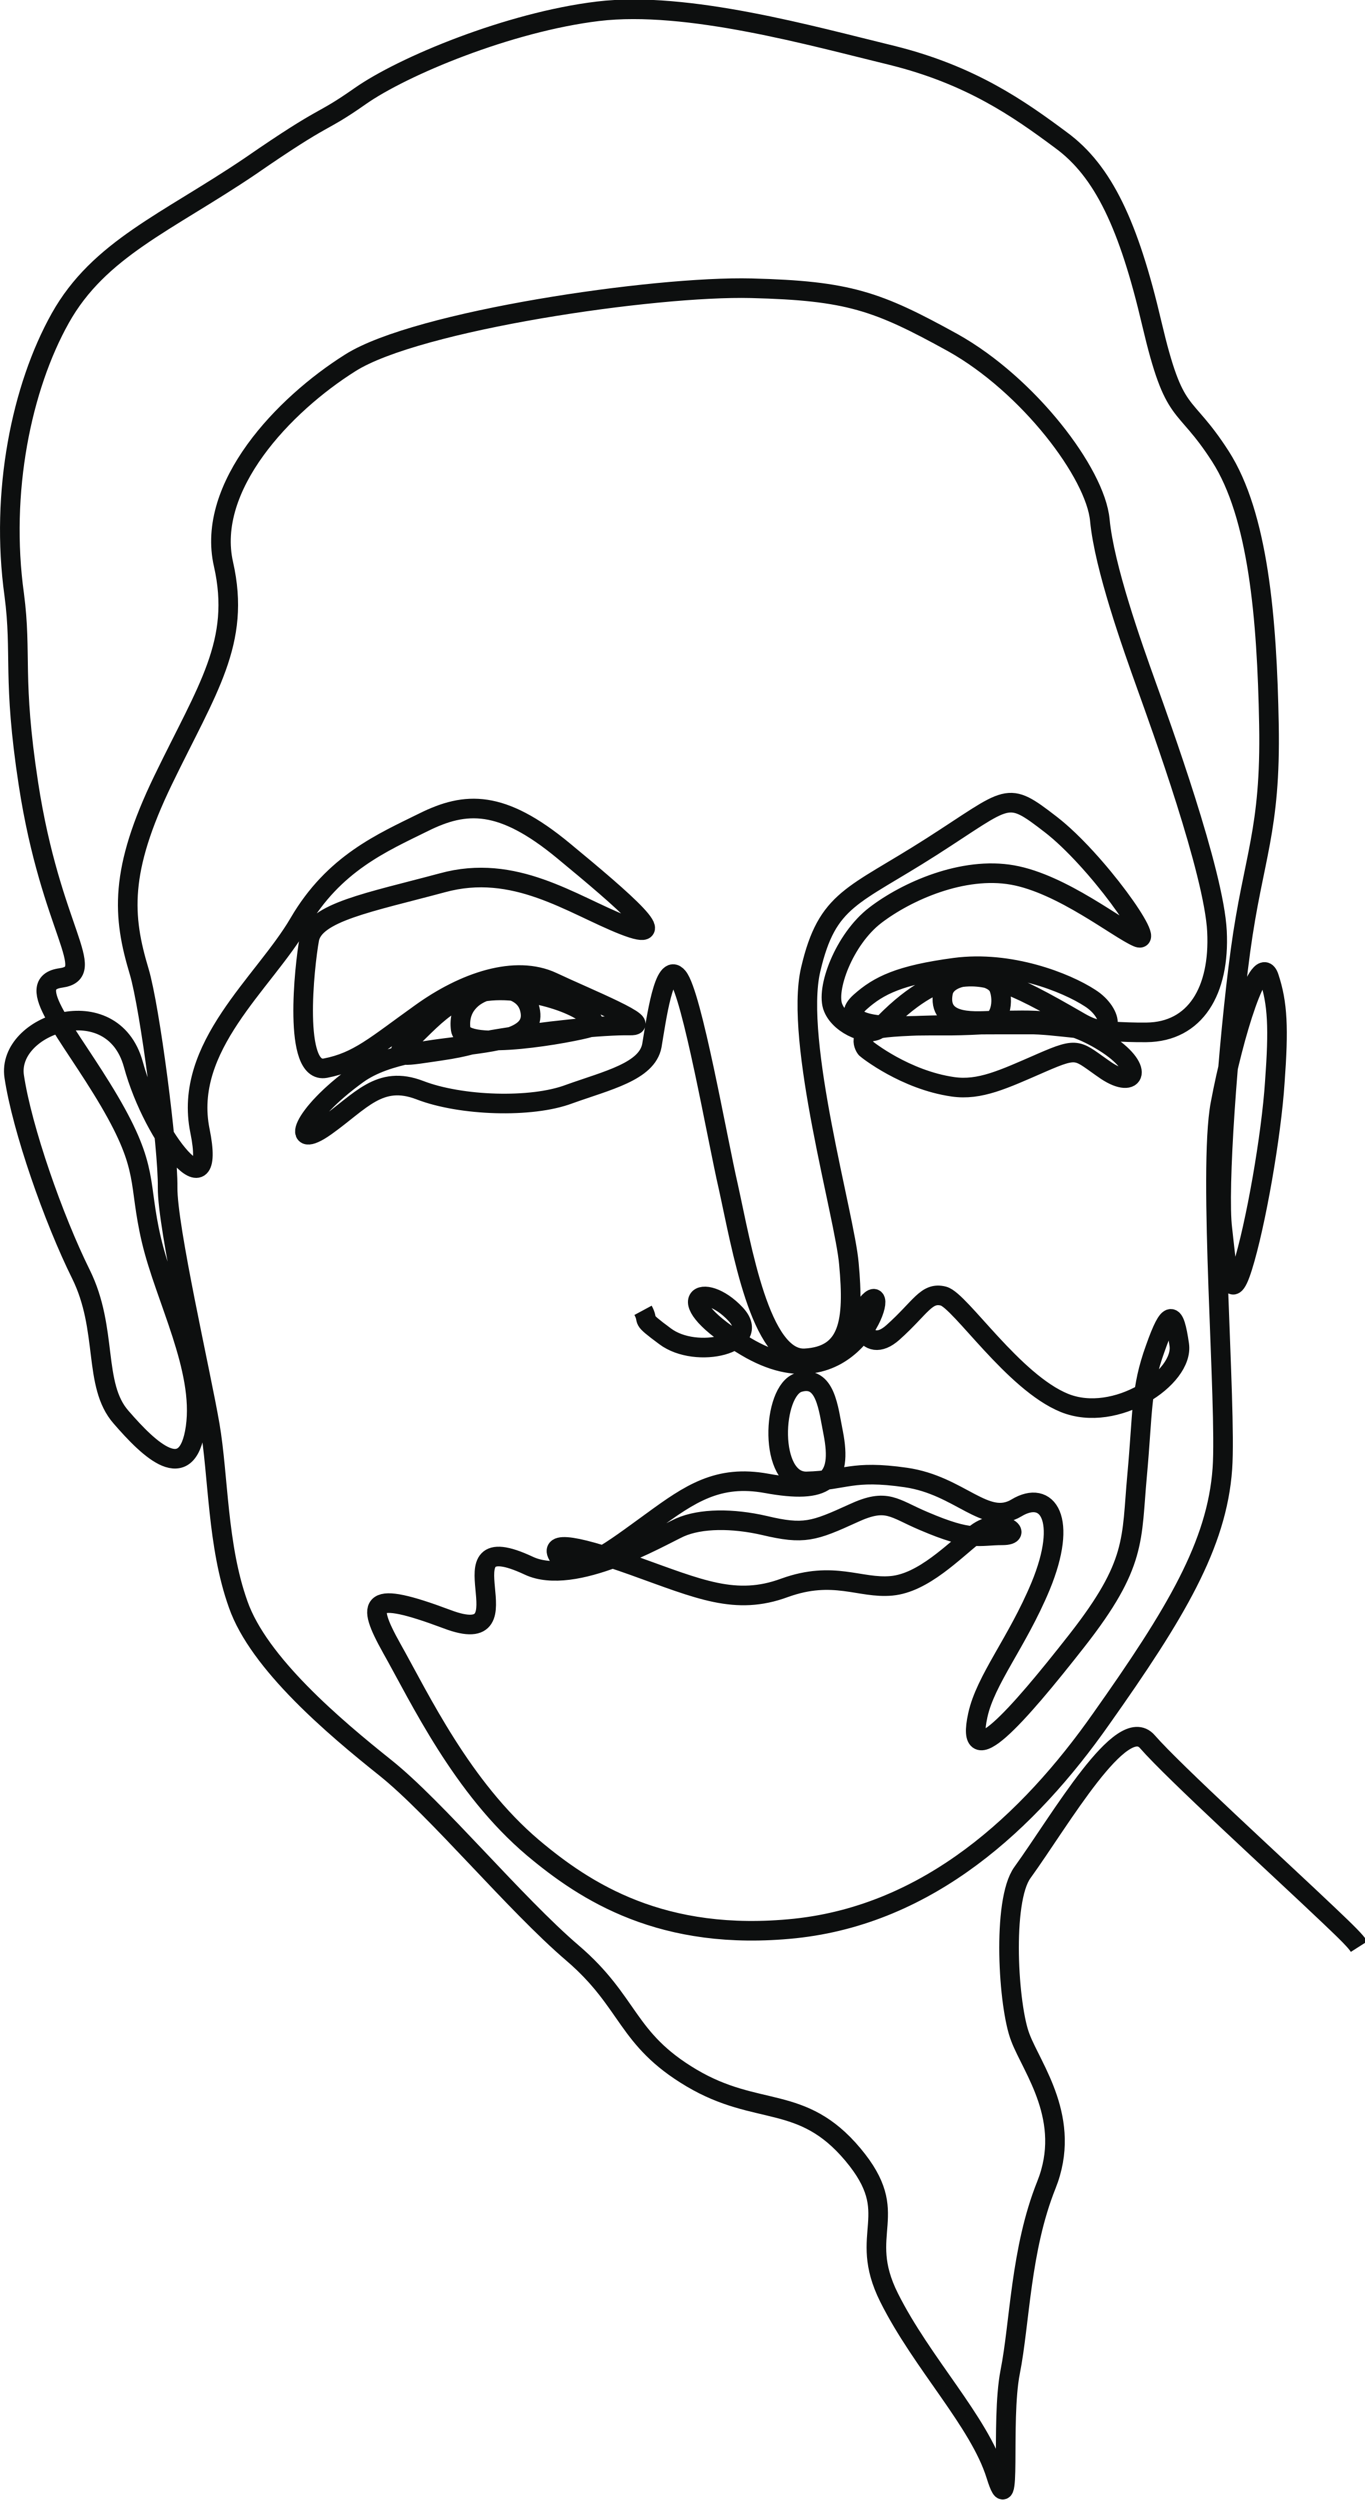 <?xml version="1.0" encoding="utf-8"?>
<!-- Generator: Adobe Illustrator 18.1.1, SVG Export Plug-In . SVG Version: 6.00 Build 0)  -->
<svg version="1.1" id="Layer_1" xmlns="http://www.w3.org/2000/svg" xmlns:xlink="http://www.w3.org/1999/xlink" x="0px" y="0px"
	 viewBox="0 0 278.5 510" enable-background="new 0 0 278.5 510" xml:space="preserve">
<path fill="none" stroke="#0D0F0F" stroke-width="4" stroke-miterlimit="10" d="M131.2,267.3c1.4,2.6-0.9,1.3,4.5,5.3
	c6.4,4.8,20,1.5,14.4-4.5c-6.6-7.1-14.4-3.2,2.1,6.6c21.3,12.7,29.4-12.6,25.5-9.5c-3.9,3.2-1.2,11.7,4.5,6.6
	c5.7-5.1,6.8-8.3,10.3-7.4c3.4,0.9,14.3,17.6,24.7,21.8s24.4-5.1,23.4-11.9c-1-6.9-2-7.4-4.9,0.8c-3,8.3-2.5,12.8-3.7,25.9
	c-1.2,13.1,0,18-12.3,33.7c-12.3,15.7-22.9,27.6-20.2,15.2c1.6-7.3,8-14.8,12.8-26.3c5.7-13.8,1.4-19.8-4.9-16
	c-6.3,3.8-11.5-4.6-22.6-6.2s-12.2,0.6-20.2,0.8c-7.9,0.2-7.1-18.6-1.6-20.2s6,5.4,7,10.3c1.9,9.8-1.5,12.5-13.6,10.3
	c-9.9-1.8-15.6,2.1-23.4,7.8c-7.9,5.7-15.3,11.7-18.5,7.8c-3.2-3.8,1.4-3.6,14.8,1.2c13.4,4.8,20.8,8.2,30.8,4.5
	c10-3.6,15.3,0.2,21.8-0.4c6.5-0.6,12.6-7,17.3-10.7c4.7-3.6,10.2,0.4,5.3,0.4c-4.9,0-6.2,1.3-16-2.9c-6.2-2.6-7.5-4.8-14.4-1.6
	c-8.1,3.7-10.1,4.4-18.1,2.5c-6.5-1.5-13-1.5-17.3,0.4c-4.3,2-21.6,12.1-30.8,7.8c-19.2-9,1,17.6-16.7,10.9c-16-6-16.6-3.6-11.3,5.9
	c5.8,10.3,14.3,28.4,28.8,40.7c10.7,9,26.4,19.3,53.5,16.5c27.3-2.9,47.7-21.7,62.5-42.8c15.2-21.5,23.6-35.5,24.7-51
	c0.9-12.9-3-60.6-0.4-74.4c2.7-14.4,8-31.3,9.9-25.9c1.8,5.4,2,10.5,1.2,21.4c-0.7,10.9-3.9,29.2-6.6,37.8c-2.7,8.6-3.2,0-4.1-7.8
	c-1-7.8,1.1-37.6,3.7-56.8c2.6-19.1,6.2-24.3,5.8-46.1c-0.4-21.8-2.2-42.7-9.9-54.7c-7.7-12-9.3-7.1-14-27.1
	c-4.7-20.1-9.9-31.1-18.5-37.4c-8.6-6.4-18.4-13.3-34.5-17.3c-16.1-3.9-41.8-11.2-60-9c-18.2,2.2-39.8,11.2-48.5,17.3
	s-6.1,3-22.6,14.4C34,45.4,20.2,50.8,12.3,64.9C4.4,79,0,100.4,2.9,121.3c1.6,12.2-0.4,17.1,2.9,38.6c4.6,30,14.4,38.5,6.6,39.6
	c-7.9,1.1,1.6,11,9.9,25.1c8.2,14,5.8,16.5,8.6,28.4c2.8,11.9,10.7,26.2,9,38.2c-1.7,12-9.4,4.6-15.2-2.1
	c-5.8-6.6-2.6-17.9-8.2-29.2c-5.6-11.3-12-29.6-13.6-40.3c-1.6-10.7,20-18,24.3-2.5c4.2,15.5,17.1,30.8,13.6,13.6s13-30.1,20.2-42.4
	c7.1-12.2,17-16.4,25.5-20.6c8.5-4.2,15.8-4.6,28.4,5.8c12.6,10.4,23,19.4,12.3,15.2c-10.6-4.2-22.2-12.7-37-8.6
	c-14.9,4-26.1,6-27.1,11.5c-1,5.5-3.4,27.6,3.3,26.3c6.7-1.3,10.2-4.6,19.3-11.1c9.1-6.6,19.5-10,27-6.5c7.2,3.4,21.2,9,15.8,8.9
	c-5.4-0.1-17.5,1.1-28,2.9c-3.6,0.6-4.6,1.4-10.9,2.3c-6.4,0.9-10.3,1.9-6.3-1.9c6.1-5.8,10.2-11.5,21.8-10.3
	c11.6,1.2,18.5,6.4,15.2,7.4c-3.3,1-25.6,5.2-26.3,0.4c-1.2-8.9,12-11,14-4.5c3.2,10.7-23.1,5.1-35,13.6
	c-11.8,8.5-13.8,15.8-6.6,10.7s11-10.6,19.3-7.4c8.3,3.2,22.7,3.7,30.4,0.8c7.8-2.8,15.9-4.6,16.9-9.9c0.9-5.3,2.5-17.4,5.3-14
	c2.9,3.5,8,32.8,10.3,42.8c2.7,12.2,6.5,35.4,15.6,35c9.1-0.5,10.1-7.5,9-19.3c-0.8-9.6-11.2-45.4-7.8-60
	c3.4-14.6,8.6-14.8,24.7-25.1c16.1-10.3,15.1-11.6,24.3-4.5c9.2,7.1,21.7,24.7,17.7,23c-4-1.7-15.4-10.9-25.5-12.7
	c-10.1-1.8-21.6,3.3-28,8.2s-10.2,15.2-8.6,18.9c1.5,3.7,7.6,6.1,9.5,4.1c12.2-13,20.2-10.8,24.5-9.4c4.2,1.4,8.7,3.8,16.3,8.2
	c7.6,4.4,7-1.8,2.1-4.9c-4.9-3.2-16.3-7.7-27.6-6.2c-11.2,1.5-15.5,3.6-19.3,7c-3.8,3.4,0.8,5.1,9.1,4.9c8.2-0.2,8.5,0.1,15.9-0.3
	c3.9-0.2,4.3-5,3.3-7.5c-1.3-3.3-10.6-3.4-11.4,1c-1.3,7,7.4,5.7,10.6,5.7c7.7,0,13.8-0.9,22.3,4.4s6.4,9.8,0.4,5.8
	c-6-4.1-5.4-5-13.2-1.6c-7.8,3.4-12.6,5.7-18.1,4.9c-9.7-1.4-17.5-7.6-17.7-7.8c-0.2-0.2-2.2-3.2,2.9-4.1c5.1-0.9,25.6-0.8,30.4-0.8
	c4.8-0.1,13.9,1.7,23.9,1.6s15-8.5,14.4-20.6s-11.5-42.1-14.4-50.2c-2.9-8.1-8.6-24.1-9.5-33.7c-0.9-9.6-14.6-27.6-30-36.2
	c-15.4-8.5-21.3-10.6-41.1-11.1c-19.8-0.5-68.2,6.6-81.8,15.2c-13.7,8.6-29.5,25.3-25.9,41.1c3.6,15.9-3.3,25.4-12.3,44
	c-9,18.6-8.3,27.8-4.9,39.1c2.2,7.4,5.9,35.9,5.8,44c-0.1,8.1,6.8,38,8.6,48.5c1.8,10.5,1.5,24.6,5.8,36.6c4.2,12,19.6,25,30,33.3
	c10.4,8.3,26.4,27.7,38.2,37.8c11.8,10.1,10.8,17.5,24.3,25.5c13.5,8,22.5,3.2,32.9,15.6c10.4,12.4,0.7,15.8,7.4,29.2
	c6.7,13.4,18.4,25.3,21.8,36.2c3.4,10.9,0.9-10.8,2.9-21c2-10.1,2.1-25,7.4-38.2c5.3-13.3-2.9-23.7-5.3-30
	c-2.5-6.3-3.8-27.9,0.4-33.7c7.8-10.8,20.3-32.7,25.5-26.7c5.4,6.2,26.7,25.6,37,35.4c3.9,3.7,5.5,5.3,6.2,6.4"/>
</svg>
